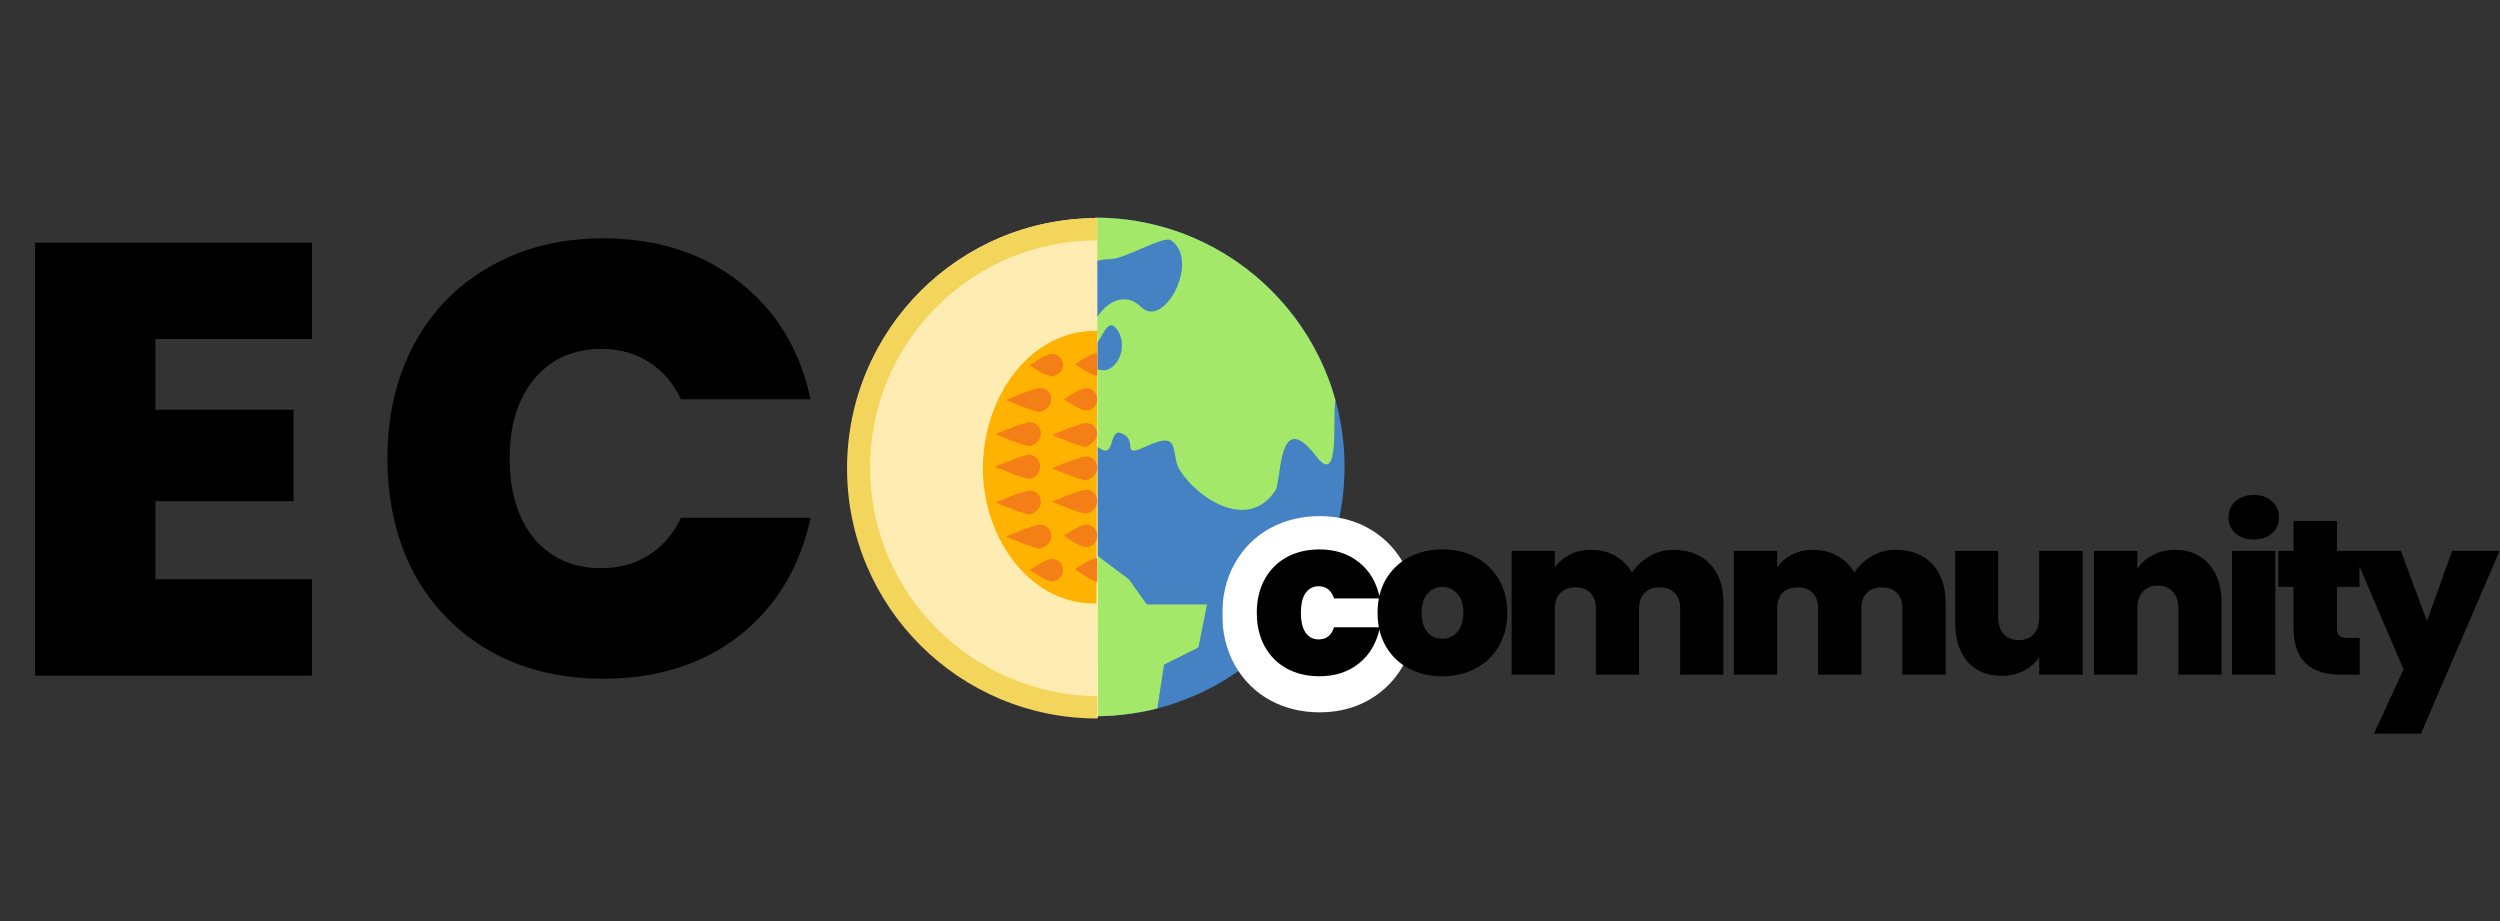 <svg width="1802" height="664" viewBox="0 0 1802 664" fill="none" xmlns="http://www.w3.org/2000/svg">
<rect x="0" y="0" width="1802" height="664" fill="#333333" stroke="none"/>
<path d="M111.986 244.403V295.313H211.592V361.274H111.986V417.497H224.873V487H25.217V174.899H224.873V244.403H111.986ZM279.259 330.286C279.259 299.592 285.605 272.292 298.295 248.387C311.281 224.186 329.579 205.445 353.189 192.164C376.8 178.588 403.952 171.8 434.646 171.8C473.603 171.8 506.362 182.278 532.924 203.232C559.486 223.891 576.603 252.076 584.277 287.787H490.868C485.26 275.982 477.439 266.98 467.405 260.782C457.666 254.585 446.303 251.486 433.317 251.486C413.249 251.486 397.164 258.716 385.064 273.178C373.258 287.344 367.356 306.38 367.356 330.286C367.356 354.486 373.258 373.817 385.064 388.279C397.164 402.445 413.249 409.528 433.317 409.528C446.303 409.528 457.666 406.429 467.405 400.232C477.439 394.034 485.26 385.032 490.868 373.227H584.277C576.603 408.938 559.486 437.27 532.924 458.225C506.362 478.884 473.603 489.213 434.646 489.213C403.952 489.213 376.8 482.573 353.189 469.292C329.579 455.716 311.281 436.975 298.295 413.07C285.605 388.869 279.259 361.274 279.259 330.286Z" fill="black"/>
<path d="M789.433 156.861V516.258C888.678 516.258 969.134 435.803 969.134 336.56C969.134 237.316 888.678 156.861 789.433 156.861Z" fill="#4482C3"/>
<path d="M799.578 186.881C810.527 186.942 838.567 169.63 843.915 173.155C865.584 187.432 838.964 238.014 822.388 221.178C811.234 210.019 796.771 217.243 789.434 231.086V249.081C794.683 243.256 798.134 229.779 804.008 236.062C812.207 244.843 809.244 262.527 797.899 266.58C795.922 267.286 792.941 266.827 789.434 265.749V320.402C790.034 321.077 790.692 321.722 791.466 322.317C804.404 332.25 798.672 308.598 808.11 312.199C821.835 317.515 805.749 331.191 827.245 321.258C852.459 309.757 842.985 327.69 850.706 339.414C865.181 361.3 900.755 382.306 919.401 353.38C923.801 346.564 920.981 292.611 948.649 328.805C966.229 351.794 960.194 301.64 962.573 288.472C958.632 274.258 952.994 260.749 945.879 248.182C945.861 248.151 945.848 248.127 945.829 248.102C941.12 239.78 935.76 231.879 929.83 224.456C929.774 224.381 929.718 224.313 929.656 224.239C926.75 220.608 923.695 217.101 920.516 213.705C920.349 213.531 920.181 213.358 920.014 213.178C913.706 206.499 906.883 200.308 899.621 194.663C899.317 194.422 899.02 194.18 898.716 193.944C895.203 191.249 891.583 188.683 887.872 186.248C887.438 185.963 887.005 185.691 886.571 185.411C879.079 180.584 871.203 176.309 862.999 172.616C862.41 172.355 861.828 172.077 861.239 171.823C857.298 170.1 853.277 168.52 849.193 167.076C848.505 166.834 847.811 166.611 847.117 166.375C838.727 163.531 830.058 161.294 821.159 159.708C820.36 159.566 819.561 159.411 818.761 159.281C814.48 158.575 810.142 158.029 805.761 157.633C804.924 157.558 804.082 157.503 803.245 157.44C798.68 157.094 794.088 156.858 789.434 156.858V188.355C792.632 187.444 795.972 186.862 799.578 186.881Z" fill="#A4E869"/>
<path d="M803.19 515.682C805.644 515.496 808.092 515.273 810.514 514.988C811.679 514.851 812.844 514.703 814.003 514.541C816.444 514.206 818.867 513.822 821.272 513.389C822.263 513.209 823.267 513.047 824.252 512.856C827.598 512.199 830.919 511.474 834.198 510.631L839.006 479.079L863.792 466.686L869.989 435.703H826.613L813.718 417.622L789.434 399.423V516.258C792.978 516.258 796.492 516.128 799.981 515.923C801.058 515.862 802.118 515.762 803.19 515.682Z" fill="#A4E869"/>
<path d="M611.13 336.984C611.13 436.593 691.847 517.31 791.456 517.31L790.883 157.231C691.275 157.231 611.13 237.376 611.13 336.984Z" fill="#FFECB3"/>
<path d="M708.448 336.986C708.448 390.798 745.085 436.595 790.31 434.877L790.882 238.522C745.085 237.377 709.02 282.602 708.448 336.986Z" fill="#FFB300"/>
<path d="M627.159 336.984C627.159 246.535 700.434 173.26 790.883 173.26L790.883 157.231C691.275 157.231 610.557 237.948 610.557 337.557C610.557 437.165 691.275 517.882 790.883 517.882L790.883 501.854C700.434 500.709 627.159 427.433 627.159 336.984Z" fill="#F3D55B"/>
<path d="M741.652 345C737.072 345 717.036 336.413 717.036 336.413C717.036 336.413 737.072 327.826 741.652 327.826C746.232 327.826 749.666 331.261 749.666 335.84C749.666 341.565 746.232 345 741.652 345ZM766.268 263.138C766.268 258.558 762.833 255.123 758.253 255.123C753.674 255.123 742.224 263.138 742.224 263.138C742.224 263.138 754.246 271.725 758.253 271.152C762.261 270.58 766.268 267.717 766.268 263.138ZM766.268 410.833C766.268 406.253 762.833 402.819 758.253 402.819C753.674 402.819 742.224 410.833 742.224 410.833C742.224 410.833 754.246 419.42 758.253 418.848C762.833 418.848 766.268 415.413 766.268 410.833ZM750.239 361.601C750.239 357.022 746.804 353.587 742.224 353.587C737.645 353.587 717.608 362.174 717.608 362.174C717.608 362.174 737.645 370.761 742.224 370.761C746.232 370.188 750.239 366.181 750.239 361.601ZM750.239 312.369C750.239 307.79 746.804 304.355 742.224 304.355C737.645 304.355 717.608 312.942 717.608 312.942C717.608 312.942 737.645 321.529 742.224 321.529C746.232 320.956 750.239 316.949 750.239 312.369ZM757.681 287.754C757.681 283.174 754.246 279.739 749.666 279.739C745.087 279.739 725.05 288.326 725.05 288.326C725.05 288.326 745.087 296.913 749.666 296.913C754.246 295.768 757.681 292.333 757.681 287.754ZM757.681 386.217C757.681 381.637 754.246 378.203 749.666 378.203C745.087 378.203 725.05 386.79 725.05 386.79C725.05 386.79 745.087 395.377 749.666 395.377C754.246 394.232 758.253 390.224 757.681 386.217ZM790.884 336.985C790.884 332.406 787.449 328.971 782.869 328.971C778.29 328.971 758.253 337.558 758.253 337.558C758.253 337.558 778.29 346.145 782.869 346.145C787.449 345 790.884 341.565 790.884 336.985ZM790.884 312.942C790.884 308.362 787.449 304.927 782.869 304.927C778.289 304.927 758.253 313.514 758.253 313.514C758.253 313.514 778.29 322.101 782.869 322.101C786.876 320.384 790.884 316.377 790.884 312.942ZM790.884 361.029C790.884 356.449 787.449 353.014 782.869 353.014C778.29 353.014 758.253 361.601 758.253 361.601C758.253 361.601 778.29 370.188 782.869 370.188C786.876 369.616 790.884 365.608 790.884 361.029ZM790.884 386.217C790.884 381.637 787.449 378.203 782.869 378.203C778.29 378.203 766.84 386.217 766.84 386.217C766.84 386.217 778.862 394.804 782.869 394.232C787.449 394.232 790.884 390.797 790.884 386.217ZM790.884 402.246C786.304 402.246 774.855 410.261 774.855 410.261C774.855 410.261 786.876 418.848 790.884 419.42L790.884 402.246ZM790.884 287.754C790.884 283.174 787.449 279.739 782.869 279.739C778.289 279.739 766.84 287.754 766.84 287.754C766.84 287.754 778.862 296.34 782.869 295.768C787.449 295.768 790.884 292.333 790.884 287.754ZM790.884 254.551C786.304 254.551 774.855 262.565 774.855 262.565C774.855 262.565 786.876 271.152 790.884 270.58L790.884 254.551Z" fill="#F57F17"/>
<mask id="path-9-outside-1_46_37" maskUnits="userSpaceOnUse" x="881" y="371.333" width="145" height="143" fill="black">
<rect fill="white" x="881" y="371.333" width="145" height="143"/>
<path d="M906.024 442.652C906.024 433.43 907.932 425.373 911.749 418.483C915.565 411.593 920.865 406.293 927.649 402.582C934.539 398.872 942.384 397.017 951.182 397.017C962.524 397.017 972.065 400.144 979.803 406.399C987.541 412.547 992.523 421.186 994.75 432.317H961.676C959.768 426.486 956.058 423.571 950.546 423.571C946.624 423.571 943.497 425.214 941.165 428.5C938.939 431.681 937.826 436.398 937.826 442.652C937.826 448.906 938.939 453.676 941.165 456.962C943.497 460.249 946.624 461.892 950.546 461.892C956.164 461.892 959.874 458.977 961.676 453.146H994.75C992.523 464.171 987.541 472.81 979.803 479.064C972.065 485.318 962.524 488.446 951.182 488.446C942.384 488.446 934.539 486.59 927.649 482.88C920.865 479.17 915.565 473.87 911.749 466.98C907.932 460.09 906.024 451.98 906.024 442.652Z"/>
</mask>
<path d="M906.024 442.652C906.024 433.43 907.932 425.373 911.749 418.483C915.565 411.593 920.865 406.293 927.649 402.582C934.539 398.872 942.384 397.017 951.182 397.017C962.524 397.017 972.065 400.144 979.803 406.399C987.541 412.547 992.523 421.186 994.75 432.317H961.676C959.768 426.486 956.058 423.571 950.546 423.571C946.624 423.571 943.497 425.214 941.165 428.5C938.939 431.681 937.826 436.398 937.826 442.652C937.826 448.906 938.939 453.676 941.165 456.962C943.497 460.249 946.624 461.892 950.546 461.892C956.164 461.892 959.874 458.977 961.676 453.146H994.75C992.523 464.171 987.541 472.81 979.803 479.064C972.065 485.318 962.524 488.446 951.182 488.446C942.384 488.446 934.539 486.59 927.649 482.88C920.865 479.17 915.565 473.87 911.749 466.98C907.932 460.09 906.024 451.98 906.024 442.652Z" fill="white"/>
<path d="M911.749 418.483L933.618 430.596L933.618 430.596L911.749 418.483ZM927.649 402.582L915.797 380.571L915.725 380.609L915.654 380.648L927.649 402.582ZM979.803 406.399L964.088 425.842L964.169 425.908L964.251 425.973L979.803 406.399ZM994.75 432.317V457.317H1025.24L1019.26 427.414L994.75 432.317ZM961.676 432.317L937.916 440.093L943.553 457.317H961.676V432.317ZM941.165 428.5L920.777 414.032L920.73 414.098L920.684 414.164L941.165 428.5ZM941.165 456.962L920.467 470.984L920.619 471.209L920.777 471.431L941.165 456.962ZM961.676 453.146V428.146H943.237L937.791 445.764L961.676 453.146ZM994.75 453.146L1019.25 458.094L1025.3 428.146H994.75V453.146ZM979.803 479.064L995.518 498.508L995.518 498.508L979.803 479.064ZM927.649 482.88L915.654 504.815L915.725 504.854L915.797 504.892L927.649 482.88ZM911.749 466.98L933.618 454.867L933.618 454.867L911.749 466.98ZM931.024 442.652C931.024 436.939 932.181 433.19 933.618 430.596L889.879 406.371C883.684 417.556 881.024 429.92 881.024 442.652H931.024ZM933.618 430.596C935.185 427.767 937.097 425.91 939.644 424.517L915.654 380.648C904.633 386.675 895.944 395.419 889.879 406.371L933.618 430.596ZM939.502 424.594C942.316 423.079 945.999 422.017 951.182 422.017V372.017C938.768 372.017 926.763 374.666 915.797 380.571L939.502 424.594ZM951.182 422.017C957.649 422.017 961.413 423.68 964.088 425.842L995.518 386.955C982.716 376.609 967.4 372.017 951.182 372.017V422.017ZM964.251 425.973C966.683 427.904 968.986 430.974 970.235 437.219L1019.26 427.414C1016.06 411.398 1008.4 397.189 995.355 386.825L964.251 425.973ZM994.75 407.317H961.676V457.317H994.75V407.317ZM985.436 424.541C983.402 418.324 979.66 411.404 972.908 406.1C965.933 400.619 957.921 398.571 950.546 398.571V448.571C948.683 448.571 945.282 447.981 942.017 445.416C938.976 443.026 938.043 440.479 937.916 440.093L985.436 424.541ZM950.546 398.571C938.263 398.571 927.645 404.354 920.777 414.032L961.552 442.969C960.764 444.08 959.267 445.684 956.887 446.935C954.483 448.198 952.182 448.571 950.546 448.571V398.571ZM920.684 414.164C914.214 423.407 912.826 434.141 912.826 442.652H962.826C962.826 441.821 962.863 441.203 962.907 440.773C962.95 440.34 962.995 440.152 962.992 440.165C962.989 440.178 962.924 440.45 962.73 440.91C962.533 441.375 962.195 442.052 961.645 442.837L920.684 414.164ZM912.826 442.652C912.826 451.253 914.248 461.804 920.467 470.984L961.863 442.941C962.815 444.348 963.025 445.319 963.006 445.239C963.001 445.216 962.953 445 962.908 444.553C962.863 444.108 962.826 443.482 962.826 442.652H912.826ZM920.777 471.431C927.645 481.109 938.263 486.892 950.546 486.892V436.892C952.182 436.892 954.483 437.265 956.887 438.528C959.267 439.779 960.764 441.383 961.552 442.494L920.777 471.431ZM950.546 486.892C957.849 486.892 965.93 484.909 972.988 479.363C979.863 473.961 983.598 466.883 985.561 460.529L937.791 445.764C937.953 445.24 938.931 442.534 942.097 440.047C945.445 437.417 948.861 436.892 950.546 436.892V486.892ZM961.676 478.146H994.75V428.146H961.676V478.146ZM970.244 448.198C969.011 454.304 966.709 457.503 964.088 459.621L995.518 498.508C1008.37 488.117 1016.04 474.038 1019.25 458.094L970.244 448.198ZM964.088 459.621C961.413 461.783 957.649 463.446 951.182 463.446V513.446C967.4 513.446 982.716 508.854 995.518 498.508L964.088 459.621ZM951.182 463.446C945.999 463.446 942.316 462.384 939.502 460.869L915.797 504.892C926.763 510.797 938.768 513.446 951.182 513.446V463.446ZM939.644 460.946C937.097 459.553 935.185 457.696 933.618 454.867L889.879 479.092C895.944 490.044 904.633 498.788 915.654 504.815L939.644 460.946ZM933.618 454.867C932.204 452.313 931.024 448.525 931.024 442.652H881.024C881.024 455.435 883.661 467.866 889.879 479.092L933.618 454.867Z" fill="white" mask="url(#path-9-outside-1_46_37)"/>
<path d="M905.901 441.652C905.901 432.43 907.81 424.373 911.626 417.483C915.442 410.593 920.742 405.293 927.526 401.582C934.416 397.872 942.261 396.017 951.059 396.017C962.401 396.017 971.942 399.144 979.68 405.399C987.418 411.547 992.401 420.186 994.627 431.317H961.553C959.645 425.486 955.935 422.571 950.423 422.571C946.501 422.571 943.374 424.214 941.042 427.5C938.816 430.681 937.703 435.398 937.703 441.652C937.703 447.906 938.816 452.676 941.042 455.962C943.374 459.249 946.501 460.892 950.423 460.892C956.041 460.892 959.751 457.977 961.553 452.146H994.627C992.401 463.171 987.418 471.81 979.68 478.064C971.942 484.318 962.401 487.446 951.059 487.446C942.261 487.446 934.416 485.59 927.526 481.88C920.742 478.17 915.442 472.87 911.626 465.98C907.81 459.09 905.901 450.98 905.901 441.652ZM1039.53 487.446C1030.63 487.446 1022.63 485.59 1015.52 481.88C1008.53 478.17 1003.02 472.87 998.987 465.98C994.959 459.09 992.945 450.98 992.945 441.652C992.945 432.43 994.959 424.373 998.987 417.483C1003.12 410.593 1008.69 405.293 1015.68 401.582C1022.78 397.872 1030.79 396.017 1039.69 396.017C1048.6 396.017 1056.55 397.872 1063.54 401.582C1070.65 405.293 1076.21 410.593 1080.24 417.483C1084.37 424.373 1086.44 432.43 1086.44 441.652C1086.44 450.874 1084.37 458.984 1080.24 465.98C1076.21 472.87 1070.65 478.17 1063.54 481.88C1056.44 485.59 1048.44 487.446 1039.53 487.446ZM1039.53 460.415C1043.88 460.415 1047.48 458.825 1050.35 455.644C1053.31 452.358 1054.8 447.694 1054.8 441.652C1054.8 435.61 1053.31 430.999 1050.35 427.818C1047.48 424.638 1043.93 423.048 1039.69 423.048C1035.45 423.048 1031.9 424.638 1029.04 427.818C1026.18 430.999 1024.75 435.61 1024.75 441.652C1024.75 447.8 1026.12 452.464 1028.88 455.644C1031.64 458.825 1035.19 460.415 1039.53 460.415ZM1206.13 396.335C1217.37 396.335 1226.17 399.727 1232.53 406.512C1238.99 413.296 1242.22 422.571 1242.22 434.338V486.333H1211.06V438.472C1211.06 433.702 1209.73 429.992 1207.08 427.341C1204.43 424.691 1200.83 423.366 1196.27 423.366C1191.71 423.366 1188.11 424.691 1185.46 427.341C1182.81 429.992 1181.48 433.702 1181.48 438.472V486.333H1150.32V438.472C1150.32 433.702 1148.99 429.992 1146.34 427.341C1143.8 424.691 1140.25 423.366 1135.69 423.366C1131.03 423.366 1127.37 424.691 1124.72 427.341C1122.07 429.992 1120.74 433.702 1120.74 438.472V486.333H1089.58V397.13H1120.74V408.897C1123.5 405.081 1127.05 402.06 1131.4 399.833C1135.85 397.501 1140.94 396.335 1146.66 396.335C1153.23 396.335 1159.06 397.766 1164.15 400.628C1169.35 403.491 1173.43 407.519 1176.4 412.713C1179.58 407.837 1183.76 403.915 1188.96 400.946C1194.15 397.872 1199.88 396.335 1206.13 396.335ZM1366.31 396.335C1377.55 396.335 1386.34 399.727 1392.7 406.512C1399.17 413.296 1402.4 422.571 1402.4 434.338V486.333H1371.24V438.472C1371.24 433.702 1369.91 429.992 1367.26 427.341C1364.61 424.691 1361.01 423.366 1356.45 423.366C1351.89 423.366 1348.29 424.691 1345.64 427.341C1342.99 429.992 1341.66 433.702 1341.66 438.472V486.333H1310.5V438.472C1310.5 433.702 1309.17 429.992 1306.52 427.341C1303.98 424.691 1300.43 423.366 1295.87 423.366C1291.21 423.366 1287.55 424.691 1284.9 427.341C1282.25 429.992 1280.92 433.702 1280.92 438.472V486.333H1249.76V397.13H1280.92V408.897C1283.68 405.081 1287.23 402.06 1291.58 399.833C1296.03 397.501 1301.12 396.335 1306.84 396.335C1313.41 396.335 1319.24 397.766 1324.33 400.628C1329.53 403.491 1333.61 407.519 1336.58 412.713C1339.76 407.837 1343.94 403.915 1349.14 400.946C1354.33 397.872 1360.06 396.335 1366.31 396.335ZM1501.21 397.13V486.333H1469.88V473.612C1467.23 477.64 1463.58 480.926 1458.91 483.47C1454.25 485.909 1448.89 487.128 1442.85 487.128C1432.46 487.128 1424.25 483.735 1418.21 476.951C1412.27 470.061 1409.3 460.733 1409.3 448.966V397.13H1440.31V444.991C1440.31 450.079 1441.63 454.107 1444.28 457.075C1447.04 459.938 1450.64 461.369 1455.1 461.369C1459.65 461.369 1463.26 459.938 1465.91 457.075C1468.56 454.107 1469.88 450.079 1469.88 444.991V397.13H1501.21ZM1567.76 396.335C1578.04 396.335 1586.2 399.78 1592.25 406.671C1598.29 413.455 1601.31 422.677 1601.31 434.338V486.333H1570.14V438.472C1570.14 433.384 1568.82 429.408 1566.17 426.546C1563.52 423.578 1559.97 422.094 1555.52 422.094C1550.85 422.094 1547.19 423.578 1544.54 426.546C1541.89 429.408 1540.57 433.384 1540.57 438.472V486.333H1509.4V397.13H1540.57V409.851C1543.33 405.823 1547.04 402.59 1551.7 400.151C1556.36 397.607 1561.72 396.335 1567.76 396.335ZM1624.61 388.862C1619.1 388.862 1614.65 387.378 1611.25 384.41C1607.97 381.336 1606.33 377.52 1606.33 372.961C1606.33 368.297 1607.97 364.428 1611.25 361.354C1614.65 358.28 1619.1 356.743 1624.61 356.743C1630.02 356.743 1634.36 358.28 1637.65 361.354C1641.04 364.428 1642.74 368.297 1642.74 372.961C1642.74 377.52 1641.04 381.336 1637.65 384.41C1634.36 387.378 1630.02 388.862 1624.61 388.862ZM1640.03 397.13V486.333H1608.87V397.13H1640.03ZM1700.87 459.779V486.333H1687.36C1664.57 486.333 1653.17 475.043 1653.17 452.464V423.048H1642.2V397.13H1653.17V375.506H1684.5V397.13H1700.71V423.048H1684.5V452.941C1684.5 455.379 1685.03 457.128 1686.09 458.189C1687.25 459.249 1689.16 459.779 1691.81 459.779H1700.87ZM1801.67 397.13L1745.06 528.787H1711.19L1732.5 482.516L1695.93 397.13H1730.59L1749.35 447.694L1767.48 397.13H1801.67Z" fill="black"/>
</svg>
